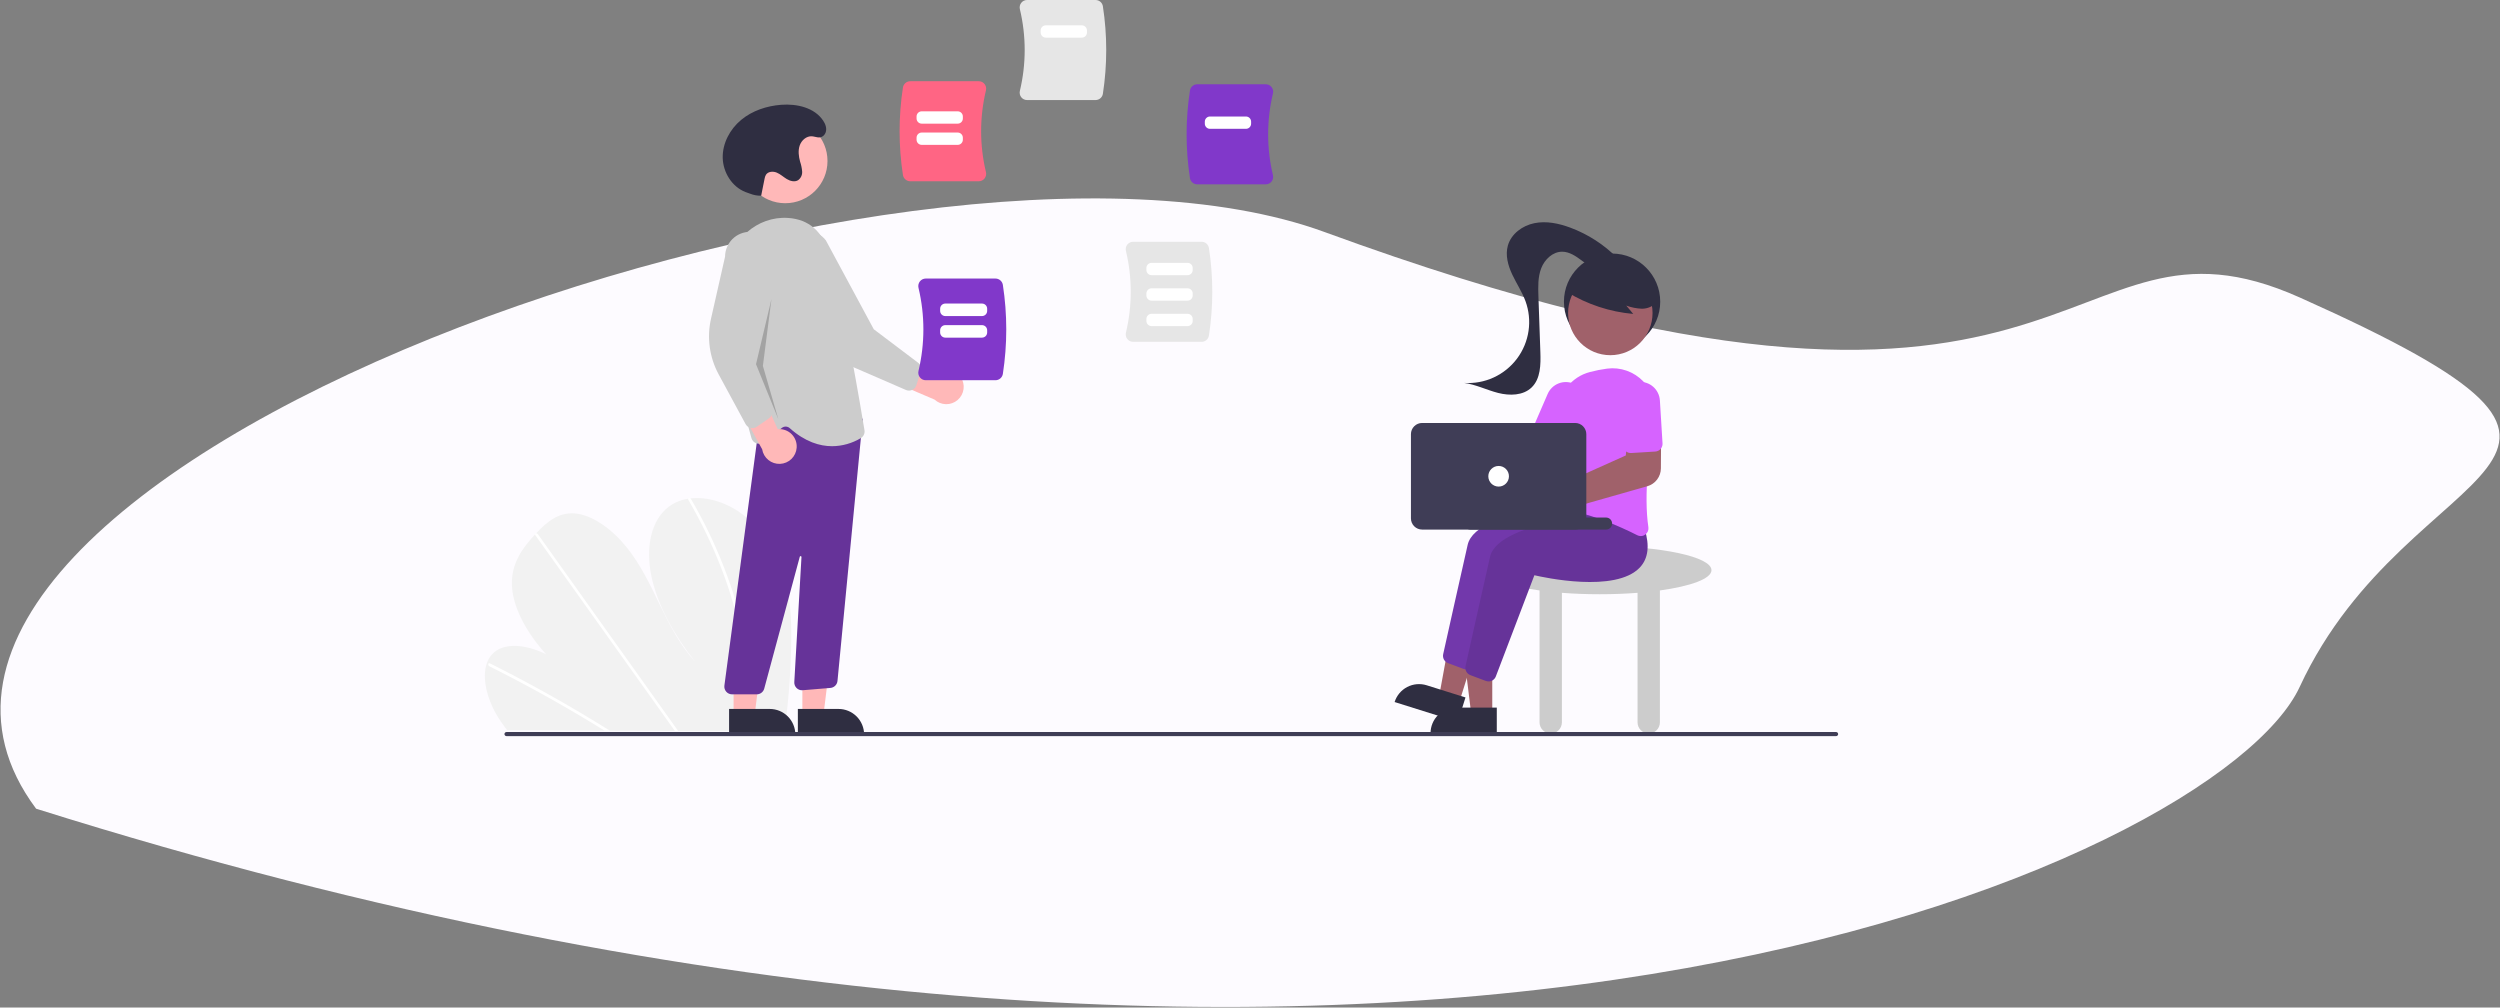 <svg width="1454" height="586" viewBox="0 0 1454 586" fill="none" xmlns="http://www.w3.org/2000/svg">
<rect x="0" y="0" width="1454" height="586" fill="#808080" stroke="none"/>
<path d="M770.5 135C528.019 46.22 -123.5 276.839 21 470.339C817 720.839 1291 500 1337.5 399.5C1401.53 261.118 1563.5 274 1337.5 173C1194.46 109.076 1217.5 298.661 770.5 135Z" fill="#FDFBFF"/>
<g clip-path="url(#clip0)">
<path d="M460.179 372.278C460.028 389.492 458.767 406.68 456.404 423.732C456.322 424.331 456.231 424.93 456.148 425.529L294.931 424.628C294.458 424.033 293.992 423.431 293.541 422.822C292.036 420.807 290.625 418.734 289.33 416.589C283.106 406.258 280.256 394.162 283.112 385.816L283.163 385.686C283.779 383.859 284.75 382.171 286.021 380.72C292.531 373.391 305.695 374.613 317.641 380.528C306.926 368.8 298.395 354.001 297.747 340.79C297.111 327.905 303.849 318.701 311.156 310.878C311.396 310.62 311.636 310.368 311.875 310.117C311.992 309.987 312.115 309.865 312.231 309.736C317.933 303.775 324.58 297.898 334.201 298.609C344.753 299.39 356.452 308.229 364.655 318.528C372.858 328.82 378.309 340.511 383.834 351.922C389.366 363.325 395.351 375.02 404.229 384.767C392.205 369.558 382.51 352.254 378.929 335.424C375.348 318.595 378.5 302.431 389.216 294.505C392.469 292.173 396.234 290.654 400.195 290.075C400.657 289.998 401.127 289.936 401.604 289.88C411.524 288.752 423.368 292.183 433.446 300.384C444.544 309.414 452.238 322.801 456.067 335.509C459.895 348.217 460.303 360.451 460.179 372.278Z" fill="#F2F2F2"/>
<path d="M354.702 424.962L351.619 424.945C350.64 424.333 349.657 423.728 348.669 423.13C348.057 422.744 347.438 422.372 346.819 421.994C336.593 415.748 326.304 409.758 315.95 404.022C305.606 398.282 295.21 392.806 284.762 387.594C284.485 387.474 284.259 387.26 284.124 386.99C283.988 386.72 283.951 386.411 284.02 386.117C284.031 386.079 284.048 386.042 284.071 386.009C284.217 385.736 284.542 385.622 285.018 385.856C286.299 386.498 287.588 387.141 288.87 387.798C299.346 393.098 309.778 398.664 320.165 404.493C330.544 410.321 340.865 416.405 351.126 422.747C351.341 422.878 351.558 423.016 351.773 423.148C352.752 423.752 353.723 424.357 354.702 424.962Z" fill="white"/>
<path d="M394.45 425.184L392.544 425.173C392.114 424.572 391.692 423.97 391.262 423.368C381.16 409.203 371.06 395.037 360.963 380.872C344.427 357.68 327.897 334.489 311.371 311.298C311.273 311.173 311.2 311.031 311.156 310.878C311.015 310.365 311.392 310.064 311.876 310.117C312.079 310.146 312.275 310.218 312.448 310.329C312.622 310.439 312.77 310.586 312.883 310.758C322.154 323.764 331.422 336.764 340.688 349.76C357.138 372.835 373.585 395.908 390.03 418.978C391.076 420.443 392.122 421.914 393.168 423.379C393.598 423.981 394.028 424.582 394.45 425.184Z" fill="white"/>
<path d="M436.919 414.114C436.822 417.326 436.609 420.488 436.331 423.62C436.277 424.219 436.224 424.818 436.17 425.417L434.17 425.406C434.231 424.807 434.292 424.208 434.346 423.609C434.768 419.084 435.068 414.508 435.109 409.807C435.162 396.776 433.892 383.772 431.318 370.997C428.583 357.242 424.655 343.75 419.579 330.676C414.251 316.887 407.828 303.547 400.371 290.783C400.231 290.575 400.168 290.324 400.195 290.075C400.277 289.505 401.036 289.336 401.604 289.88C401.716 289.987 401.812 290.109 401.89 290.243C402.813 291.83 403.719 293.421 404.608 295.017C411.79 307.851 417.937 321.238 422.992 335.049C427.806 348.166 431.468 361.678 433.936 375.431C436.248 388.189 437.248 401.151 436.919 414.114V414.114Z" fill="white"/>
<path d="M995.398 331.61C995.398 323.878 966.297 317.61 930.398 317.61C894.5 317.61 865.398 323.878 865.398 331.61C865.398 336.566 877.363 340.917 895.398 343.405V420.11C895.398 421.834 896.083 423.488 897.302 424.707C898.521 425.926 900.174 426.61 901.898 426.61C903.622 426.61 905.275 425.926 906.494 424.707C907.713 423.488 908.398 421.834 908.398 420.11V344.786C915.27 345.319 922.675 345.61 930.398 345.61C938.121 345.61 945.526 345.319 952.398 344.786V420.11C952.398 421.834 953.083 423.488 954.302 424.707C955.521 425.926 957.174 426.61 958.898 426.61C960.622 426.61 962.275 425.926 963.494 424.707C964.713 423.488 965.398 421.834 965.398 420.11V343.405C983.434 340.917 995.398 336.566 995.398 331.61Z" fill="#CCCCCC"/>
<path d="M937.586 203.468C953.05 203.468 965.586 190.932 965.586 175.468C965.586 160.004 953.05 147.468 937.586 147.468C922.122 147.468 909.586 160.004 909.586 175.468C909.586 190.932 922.122 203.468 937.586 203.468Z" fill="#2F2E41"/>
<path d="M867.905 415.034H855.645L849.813 367.746H867.907L867.905 415.034Z" fill="#A0616A"/>
<path d="M846.888 411.531H870.532V426.417H832.001C832.001 424.463 832.386 422.527 833.135 420.721C833.883 418.914 834.979 417.273 836.362 415.891C837.744 414.508 839.385 413.412 841.191 412.664C842.997 411.916 844.933 411.531 846.888 411.531V411.531Z" fill="#2F2E41"/>
<path d="M848.768 408.192L837.07 404.521L845.662 357.656L862.926 363.073L848.768 408.192Z" fill="#A0616A"/>
<path d="M829.764 398.557L852.323 405.636L847.866 419.84L811.102 408.303C811.688 406.438 812.635 404.706 813.889 403.207C815.144 401.708 816.682 400.47 818.415 399.565C820.147 398.66 822.042 398.105 823.989 397.932C825.936 397.759 827.899 397.971 829.764 398.557Z" fill="#2F2E41"/>
<path d="M852.756 389.324C852.219 389.324 851.687 389.227 851.184 389.038L842.165 385.656C841.152 385.273 840.311 384.539 839.795 383.587C839.278 382.636 839.12 381.531 839.351 380.473C841.621 370.263 849.36 335.502 853.598 316.857C858.624 294.742 931.941 290.633 935.059 290.469L935.316 290.455L943.563 300.819C946.543 310.399 945.599 317.87 940.755 323.027C926.623 338.074 884.428 328.737 879.397 327.556L856.969 386.427C856.643 387.279 856.065 388.013 855.313 388.53C854.56 389.047 853.669 389.324 852.756 389.324V389.324Z" fill="#7238AB"/>
<path d="M865.756 396.324C865.219 396.324 864.687 396.227 864.184 396.038L855.165 392.656C854.152 392.273 853.311 391.539 852.795 390.587C852.278 389.636 852.12 388.531 852.351 387.473C854.621 377.263 862.36 342.502 866.598 323.857C871.624 301.742 944.941 297.633 948.059 297.469L948.316 297.455L956.563 307.819C959.543 317.399 958.599 324.87 953.755 330.027C939.623 345.073 897.428 335.737 892.397 334.556L869.969 393.427C869.643 394.279 869.065 395.013 868.313 395.53C867.56 396.047 866.669 396.324 865.756 396.324V396.324Z" fill="#663399"/>
<path d="M839.661 252.304C839.993 252.747 840.289 253.216 840.546 253.706L889.866 258.902L896.966 249.168L913.057 257.963L899.112 281.584L838.625 266.161C837.099 267.649 835.156 268.637 833.055 268.994C830.954 269.351 828.794 269.059 826.862 268.158C824.93 267.257 823.319 265.79 822.242 263.951C821.164 262.112 820.673 259.989 820.831 257.863C820.99 255.738 821.793 253.711 823.131 252.053C824.47 250.395 826.282 249.183 828.326 248.58C830.37 247.976 832.55 248.009 834.574 248.675C836.599 249.34 838.373 250.606 839.661 252.304L839.661 252.304Z" fill="#A0616A"/>
<path d="M954.274 311.786C953.561 311.784 952.859 311.612 952.225 311.285C942.363 306.271 923.158 297.586 905.35 295.769C904.741 295.709 904.151 295.522 903.618 295.221C903.084 294.919 902.62 294.51 902.255 294.019C901.882 293.522 901.616 292.954 901.472 292.35C901.329 291.746 901.311 291.119 901.421 290.508C903.028 281.612 906.714 258.961 906.239 240.807C906.1 235.225 907.863 229.761 911.24 225.315C914.617 220.868 919.407 217.702 924.821 216.339V216.339C928.081 215.479 931.392 214.826 934.734 214.385C938.576 213.898 942.478 214.318 946.128 215.611C949.778 216.903 953.074 219.033 955.753 221.829C958.432 224.625 960.419 228.009 961.555 231.711C962.691 235.413 962.944 239.329 962.294 243.147C959.118 261.96 955.916 288.236 958.699 306.579C958.827 307.401 958.724 308.243 958.403 309.01C958.082 309.778 957.555 310.441 956.88 310.928C956.124 311.483 955.212 311.783 954.274 311.786Z" fill="#D663FF"/>
<path d="M907.152 263.935C906.537 263.934 905.929 263.807 905.366 263.562L892.518 258C891.424 257.525 890.563 256.635 890.124 255.526C889.685 254.416 889.703 253.178 890.176 252.083L900.107 229.141C900.707 227.754 901.573 226.499 902.658 225.447C903.742 224.395 905.023 223.567 906.428 223.011C907.832 222.455 909.333 222.18 910.843 222.204C912.354 222.228 913.845 222.549 915.232 223.149C916.618 223.749 917.873 224.616 918.924 225.701C919.975 226.786 920.802 228.068 921.357 229.473C921.913 230.878 922.186 232.378 922.162 233.889C922.137 235.399 921.815 236.89 921.215 238.276L911.283 261.219C910.934 262.025 910.357 262.711 909.623 263.193C908.889 263.676 908.03 263.933 907.152 263.935V263.935Z" fill="#D663FF"/>
<path d="M936.562 206.58C950.127 206.58 961.123 195.584 961.123 182.019C961.123 168.454 950.127 157.458 936.562 157.458C922.997 157.458 912.001 168.454 912.001 182.019C912.001 195.584 922.997 206.58 936.562 206.58Z" fill="#A0616A"/>
<path d="M911.559 169.952C923.193 177.054 936.308 181.375 949.885 182.58L945.845 177.74C948.787 178.827 951.882 179.442 955.016 179.561C958.146 179.512 961.426 178.307 963.202 175.729C963.995 174.448 964.465 172.994 964.574 171.491C964.683 169.988 964.427 168.482 963.828 167.099C962.596 164.342 960.68 161.946 958.261 160.139C953.974 156.747 948.913 154.469 943.532 153.507C938.15 152.546 932.614 152.93 927.417 154.627C923.852 155.692 920.659 157.74 918.204 160.536C915.876 163.409 911.393 165.968 912.586 169.468L911.559 169.952Z" fill="#2F2E41"/>
<path d="M940.692 150.131C932.945 142.276 923.571 136.214 913.229 132.372C906.59 129.912 899.364 128.393 892.424 129.79C885.483 131.186 878.92 135.988 876.983 142.797C875.4 148.366 877.035 154.361 879.492 159.603C881.949 164.845 885.23 169.705 887.217 175.143C889.244 180.691 889.854 186.657 888.99 192.501C888.127 198.344 885.818 203.879 882.273 208.604C878.728 213.329 874.058 217.093 868.689 219.556C863.32 222.018 857.421 223.101 851.528 222.705C858.347 223.619 864.633 226.824 871.298 228.53C877.964 230.236 885.831 230.12 890.785 225.345C896.026 220.292 896.13 212.078 895.877 204.802C895.5 193.987 895.124 183.172 894.747 172.357C894.555 166.842 894.391 161.15 896.38 156.002C898.369 150.854 903.096 146.346 908.615 146.393C912.797 146.428 916.499 148.962 919.853 151.461C923.208 153.96 926.758 156.626 930.924 156.997C935.09 157.369 939.847 154.286 939.535 150.115" fill="#2F2E41"/>
<path d="M895.269 305.477C893.642 305.475 892.035 305.112 890.564 304.415C889.094 303.717 887.797 302.702 886.766 301.443C885.735 300.183 884.996 298.711 884.603 297.132C884.21 295.552 884.172 293.906 884.492 292.31C884.811 290.714 885.481 289.209 886.453 287.904C887.424 286.598 888.673 285.524 890.11 284.759C891.546 283.994 893.135 283.558 894.76 283.481C896.386 283.403 898.008 283.688 899.511 284.313H899.511C899.963 284.504 900.401 284.726 900.823 284.978L945.563 264.891L946.82 252.757L966.106 252.241L965.978 272.442C965.955 274.783 965.177 277.053 963.761 278.916C962.345 280.779 960.366 282.136 958.117 282.785L905.795 297.678C905.694 298.024 905.574 298.364 905.436 298.697C904.597 300.702 903.184 302.415 901.376 303.621C899.567 304.827 897.443 305.473 895.269 305.477V305.477Z" fill="#A0616A"/>
<path d="M964.473 262.144C963.924 262.421 963.325 262.583 962.711 262.62L948.737 263.479C947.546 263.551 946.376 263.147 945.482 262.357C944.588 261.567 944.045 260.455 943.97 259.264L942.436 234.311C942.341 232.803 942.544 231.29 943.034 229.86C943.523 228.429 944.29 227.11 945.291 225.976C946.291 224.843 947.505 223.918 948.864 223.254C950.222 222.59 951.698 222.201 953.207 222.108C954.716 222.015 956.228 222.221 957.657 222.713C959.087 223.205 960.405 223.974 961.537 224.977C962.669 225.979 963.592 227.195 964.253 228.554C964.915 229.914 965.302 231.39 965.392 232.899L966.926 257.852C966.979 258.728 966.775 259.601 966.34 260.364C965.904 261.126 965.255 261.745 964.473 262.144L964.473 262.144Z" fill="#D663FF"/>
<path d="M934.103 308H855.103C854.175 308 853.284 307.631 852.628 306.975C851.972 306.318 851.603 305.428 851.603 304.5C851.603 303.572 851.972 302.682 852.628 302.025C853.284 301.369 854.175 301 855.103 301H934.103C935.031 301 935.922 301.369 936.578 302.025C937.234 302.682 937.603 303.572 937.603 304.5V304.5C937.603 305.428 937.234 306.318 936.578 306.975C935.922 307.631 935.031 308 934.103 308V308Z" fill="#3F3D56"/>
<path d="M820.603 301.5V252.5C820.605 250.777 821.29 249.125 822.509 247.906C823.727 246.687 825.38 246.002 827.103 246H916.103C917.826 246.002 919.478 246.687 920.697 247.906C921.916 249.125 922.601 250.777 922.603 252.5V301.5C922.601 303.223 921.916 304.875 920.697 306.094C919.478 307.313 917.826 307.998 916.103 308H827.103C825.38 307.998 823.727 307.313 822.509 306.094C821.29 304.875 820.605 303.223 820.603 301.5V301.5Z" fill="#3F3D56"/>
<path d="M871.603 283C874.917 283 877.603 280.314 877.603 277C877.603 273.686 874.917 271 871.603 271C868.289 271 865.603 273.686 865.603 277C865.603 280.314 868.289 283 871.603 283Z" fill="white"/>
<path d="M558.781 219.337C557.97 218.111 556.901 217.076 555.648 216.308C554.395 215.539 552.988 215.055 551.528 214.888C550.067 214.722 548.588 214.878 547.194 215.345C545.8 215.813 544.526 216.58 543.46 217.593L511.706 201.203L513.68 219.667L543.532 232.401C545.352 234.078 547.725 235.028 550.199 235.073C552.674 235.117 555.079 234.252 556.959 232.642C558.838 231.032 560.062 228.788 560.398 226.336C560.734 223.884 560.158 221.393 558.781 219.337H558.781Z" fill="#FFB8B8"/>
<path d="M530.56 226.769C529.986 227.033 529.362 227.173 528.73 227.179C528.098 227.186 527.472 227.06 526.892 226.808L496.729 213.724C486.416 209.252 478.079 201.186 473.267 191.027L457.41 157.556C456.24 156.052 455.378 154.333 454.872 152.496C454.367 150.659 454.229 148.74 454.466 146.85C454.702 144.959 455.31 143.134 456.252 141.479C457.195 139.823 458.455 138.369 459.96 137.201C461.464 136.033 463.185 135.172 465.022 134.669C466.86 134.166 468.779 134.03 470.669 134.269C472.559 134.508 474.384 135.118 476.038 136.062C477.693 137.007 479.145 138.269 480.311 139.775L508.184 191.489L533.921 210.93C534.657 211.489 535.205 212.261 535.488 213.141C535.772 214.021 535.779 214.967 535.507 215.851L532.981 224.011C532.71 224.886 532.178 225.657 531.457 226.222C531.181 226.439 530.88 226.623 530.56 226.769V226.769Z" fill="#CCCCCC"/>
<path d="M456.712 118.192C470.277 118.192 481.273 107.196 481.273 93.631C481.273 80.066 470.277 69.07 456.712 69.07C443.148 69.07 432.151 80.066 432.151 93.631C432.151 107.196 443.148 118.192 456.712 118.192Z" fill="#FFB8B8"/>
<path d="M466.661 415.827H478.92L484.753 368.539H466.658L466.661 415.827Z" fill="#FFB8B8"/>
<path d="M502.565 427.21L464.034 427.211L464.033 412.325L487.677 412.323C491.625 412.323 495.412 413.892 498.204 416.683C500.996 419.475 502.565 423.261 502.565 427.21V427.21L502.565 427.21Z" fill="#2F2E41"/>
<path d="M426.661 415.827H438.92L444.753 368.539H426.658L426.661 415.827Z" fill="#FFB8B8"/>
<path d="M462.565 427.21L424.034 427.211L424.033 412.325L447.677 412.323C451.625 412.323 455.412 413.892 458.204 416.683C460.996 419.475 462.565 423.261 462.565 427.21V427.21L462.565 427.21Z" fill="#2F2E41"/>
<path d="M422.38 402.292C421.957 401.809 421.643 401.242 421.458 400.629C421.272 400.015 421.22 399.369 421.305 398.733L442.769 237.748L496.098 246.804L501.789 243.389L487.072 396.133C486.95 397.165 486.475 398.122 485.729 398.844C484.983 399.566 484.01 400.009 482.976 400.097L466.828 401.443C466.186 401.497 465.54 401.412 464.934 401.194C464.327 400.977 463.775 400.631 463.313 400.182C462.852 399.732 462.493 399.189 462.259 398.588C462.026 397.988 461.925 397.344 461.962 396.701L466.142 323.959C466.15 323.835 466.111 323.713 466.034 323.616C465.956 323.52 465.846 323.455 465.724 323.435C465.601 323.415 465.476 323.442 465.372 323.509C465.268 323.576 465.193 323.679 465.16 323.798L444.477 400.499C444.219 401.453 443.653 402.297 442.868 402.898C442.083 403.5 441.122 403.826 440.133 403.828H425.766C425.124 403.828 424.49 403.691 423.907 403.426C423.323 403.161 422.802 402.774 422.38 402.292Z" fill="#663399"/>
<path d="M459.312 249.016C458.7 248.462 457.913 248.14 457.088 248.105C456.263 248.071 455.452 248.326 454.796 248.828L444.134 257.121C443.554 257.573 442.872 257.877 442.147 258.004C441.422 258.131 440.677 258.079 439.978 257.851C439.278 257.623 438.645 257.227 438.134 256.698C437.623 256.168 437.25 255.522 437.047 254.814C431.817 236.499 419.968 190.396 422.887 157.948C424.542 139.555 440.425 125.577 458.292 126.75C470.508 127.564 478.544 134.611 482.178 147.694C491.101 179.816 500.907 238.738 502.782 250.224C502.93 251.115 502.805 252.03 502.424 252.849C502.042 253.668 501.422 254.353 500.645 254.813C495.601 257.842 489.837 259.464 483.953 259.51C476.834 259.51 468.298 257.032 459.312 249.016Z" fill="#CCCCCC"/>
<path d="M463.335 260.443C463.455 258.978 463.251 257.504 462.739 256.126C462.228 254.748 461.42 253.499 460.373 252.466C459.327 251.434 458.066 250.644 456.681 250.151C455.296 249.659 453.82 249.476 452.356 249.616L437.484 217.123L427.643 232.87L443.274 261.312C443.672 263.755 444.952 265.967 446.872 267.529C448.792 269.091 451.218 269.895 453.691 269.788C456.163 269.681 458.511 268.67 460.289 266.948C462.066 265.226 463.15 262.911 463.335 260.443H463.335Z" fill="#FFB8B8"/>
<path d="M436.543 248.876C435.928 248.728 435.351 248.454 434.85 248.069C434.348 247.684 433.933 247.198 433.632 246.642L417.973 217.733C412.617 207.85 411.034 196.357 413.518 185.394L421.697 149.271C421.704 147.366 422.087 145.482 422.823 143.725C423.559 141.968 424.635 140.373 425.988 139.032C427.341 137.691 428.944 136.63 430.708 135.909C432.471 135.188 434.359 134.822 436.264 134.831C438.169 134.841 440.053 135.225 441.809 135.963C443.565 136.701 445.159 137.778 446.499 139.132C447.838 140.487 448.898 142.092 449.617 143.855C450.336 145.619 450.701 147.508 450.689 149.413L440.708 207.305L448.962 238.486C449.196 239.381 449.151 240.326 448.831 241.193C448.511 242.061 447.932 242.809 447.173 243.338L440.15 248.199C439.397 248.72 438.502 248.999 437.586 248.999C437.235 248.999 436.885 248.958 436.543 248.876V248.876Z" fill="#CCCCCC"/>
<path opacity="0.2" d="M448.697 173.828L439.697 211.828L452.697 243.828L443.697 212.828L448.697 173.828Z" fill="black"/>
<path d="M442.697 113.828C440.512 113.868 438.341 113.476 436.309 112.672C435.415 112.327 434.487 112.044 433.594 111.699C425.712 108.654 420.52 100.26 420.334 91.813C420.148 83.365 424.523 75.166 431.019 69.763C437.515 64.36 445.929 61.586 454.354 60.944C463.429 60.253 473.648 62.555 478.719 70.112C480.069 72.124 481.013 74.565 480.213 76.994C479.974 77.727 479.546 78.384 478.973 78.9C476.708 80.915 474.45 79.4 472.141 79.266C468.968 79.082 466.118 81.65 465.094 84.659C464.069 87.668 464.52 90.981 465.347 94.05C465.977 95.897 466.375 97.815 466.53 99.76C466.597 100.736 466.413 101.712 465.997 102.596C465.581 103.481 464.945 104.245 464.151 104.815C462.168 106.014 459.564 105.32 457.58 104.123C455.596 102.927 453.882 101.263 451.739 100.382C449.596 99.502 446.716 99.697 445.469 101.649C445.072 102.36 444.804 103.135 444.676 103.938C443.558 109.033 443.815 108.733 442.697 113.828L442.697 113.828Z" fill="#2F2E41"/>
<path d="M655.648 197.178C655.241 196.663 654.956 196.061 654.816 195.419C654.676 194.777 654.685 194.112 654.841 193.473C658.57 177.851 658.57 161.57 654.841 145.948C654.685 145.31 654.676 144.644 654.816 144.002C654.956 143.36 655.241 142.758 655.648 142.243C656.047 141.735 656.557 141.324 657.138 141.042C657.719 140.761 658.357 140.615 659.003 140.617H698.876C699.895 140.619 700.88 140.983 701.656 141.643C702.432 142.303 702.948 143.218 703.113 144.223C705.714 161.115 705.714 178.306 703.113 195.198C702.948 196.204 702.432 197.118 701.656 197.778C700.88 198.439 699.895 198.802 698.876 198.804H659.003C658.357 198.806 657.719 198.661 657.138 198.379C656.557 198.097 656.047 197.687 655.648 197.178V197.178Z" fill="#E6E6E6"/>
<path d="M593.967 56.56C593.56 56.045 593.275 55.444 593.135 54.802C592.995 54.16 593.004 53.494 593.16 52.856C596.89 37.234 596.89 20.953 593.16 5.331C593.004 4.693 592.995 4.027 593.135 3.385C593.275 2.743 593.56 2.142 593.967 1.626C594.366 1.118 594.875 0.707 595.457 0.425C596.038 0.143 596.676 -0.002 597.322 6.11063e-06H637.195C638.214 0.002 639.199 0.366 639.975 1.026C640.751 1.686 641.267 2.6 641.432 3.606C644.033 20.498 644.033 37.689 641.432 54.581C641.267 55.586 640.751 56.501 639.975 57.161C639.199 57.821 638.214 58.185 637.195 58.187H597.322C596.676 58.189 596.038 58.043 595.457 57.762C594.875 57.48 594.366 57.069 593.967 56.56Z" fill="#E6E6E6"/>
<path d="M692.079 103.598C689.478 86.706 689.478 69.515 692.079 52.623C692.244 51.618 692.76 50.703 693.536 50.043C694.312 49.383 695.297 49.019 696.316 49.017H736.188C736.834 49.015 737.472 49.161 738.054 49.443C738.635 49.724 739.145 50.135 739.543 50.644C739.951 51.159 740.235 51.761 740.375 52.403C740.515 53.044 740.507 53.71 740.351 54.348C736.621 69.97 736.621 86.251 740.35 101.873C740.507 102.511 740.515 103.177 740.375 103.819C740.235 104.461 739.951 105.062 739.543 105.578C739.145 106.086 738.635 106.497 738.054 106.779C737.472 107.061 736.834 107.206 736.188 107.204H696.316C695.297 107.202 694.312 106.839 693.536 106.178C692.76 105.518 692.244 104.604 692.079 103.598V103.598Z" fill="#8138CA"/>
<path d="M525.156 101.819C522.555 84.926 522.555 67.735 525.156 50.843C525.321 49.838 525.837 48.924 526.613 48.263C527.389 47.603 528.374 47.239 529.393 47.237H569.265C569.912 47.235 570.55 47.381 571.131 47.663C571.712 47.944 572.222 48.355 572.621 48.864C573.028 49.379 573.313 49.981 573.453 50.623C573.592 51.265 573.584 51.93 573.428 52.568C569.698 68.19 569.698 84.471 573.428 100.093C573.584 100.732 573.592 101.397 573.453 102.039C573.313 102.681 573.028 103.283 572.621 103.798C572.222 104.306 571.712 104.717 571.131 104.999C570.55 105.281 569.912 105.426 569.265 105.424H529.393C528.374 105.422 527.389 105.059 526.613 104.398C525.837 103.738 525.321 102.824 525.156 101.819Z" fill="#FF6584"/>
<path d="M535.018 219.49C534.603 218.966 534.314 218.355 534.172 217.702C534.03 217.05 534.038 216.373 534.197 215.724C537.988 199.846 537.988 183.297 534.197 167.418C534.038 166.77 534.03 166.093 534.172 165.441C534.314 164.788 534.604 164.176 535.018 163.652C535.423 163.136 535.941 162.718 536.532 162.432C537.123 162.146 537.771 161.998 538.428 162H578.955C579.991 162.002 580.992 162.371 581.781 163.043C582.57 163.714 583.094 164.643 583.262 165.665C585.906 182.835 585.906 200.308 583.262 217.478C583.094 218.5 582.57 219.429 581.781 220.1C580.992 220.771 579.991 221.141 578.955 221.143H538.428C537.771 221.145 537.123 220.997 536.532 220.711C535.941 220.424 535.423 220.007 535.018 219.49V219.49Z" fill="#8138CA"/>
<path d="M294.582 428.128H1067.88C1068.19 428.128 1068.49 428.002 1068.72 427.779C1068.94 427.556 1069.07 427.253 1069.07 426.937C1069.07 426.621 1068.94 426.318 1068.72 426.095C1068.49 425.872 1068.19 425.746 1067.88 425.746H294.582C294.425 425.746 294.27 425.776 294.125 425.836C293.98 425.896 293.849 425.983 293.738 426.094C293.627 426.204 293.539 426.336 293.479 426.481C293.419 426.625 293.388 426.78 293.388 426.937C293.388 427.094 293.419 427.249 293.479 427.393C293.539 427.538 293.627 427.67 293.738 427.78C293.849 427.891 293.98 427.978 294.125 428.038C294.27 428.098 294.425 428.128 294.582 428.128V428.128Z" fill="#3F3D56"/>
<path d="M571.135 183.822H549.785C548.99 183.821 548.227 183.505 547.665 182.942C547.103 182.38 546.786 181.617 546.785 180.822V179.548C546.786 178.752 547.103 177.99 547.665 177.427C548.227 176.865 548.99 176.549 549.785 176.548H571.135C571.93 176.549 572.693 176.865 573.255 177.427C573.817 177.99 574.134 178.752 574.135 179.548V180.822C574.134 181.617 573.817 182.38 573.255 182.942C572.693 183.505 571.93 183.821 571.135 183.822V183.822Z" fill="white"/>
<path d="M571.135 196.369H549.785C548.99 196.368 548.227 196.052 547.665 195.49C547.103 194.927 546.786 194.165 546.785 193.369V192.095C546.786 191.3 547.103 190.537 547.665 189.975C548.227 189.412 548.99 189.096 549.785 189.095H571.135C571.93 189.096 572.693 189.412 573.255 189.975C573.817 190.537 574.134 191.3 574.135 192.095V193.369C574.134 194.165 573.817 194.927 573.255 195.49C572.693 196.052 571.93 196.368 571.135 196.369V196.369Z" fill="white"/>
<path d="M556.995 71.914H536.072C535.276 71.913 534.514 71.597 533.951 71.034C533.389 70.472 533.073 69.709 533.072 68.914V67.742C533.073 66.947 533.389 66.184 533.951 65.622C534.514 65.059 535.276 64.743 536.072 64.742H556.995C557.791 64.743 558.553 65.059 559.116 65.622C559.678 66.184 559.994 66.947 559.995 67.742V68.914C559.994 69.709 559.678 70.472 559.116 71.034C558.553 71.597 557.791 71.913 556.995 71.914V71.914Z" fill="white"/>
<path d="M690.675 160.043H669.751C668.956 160.043 668.193 159.726 667.631 159.164C667.069 158.601 666.752 157.839 666.751 157.043V155.871C666.752 155.076 667.069 154.313 667.631 153.751C668.193 153.188 668.956 152.872 669.751 152.871H690.675C691.47 152.872 692.233 153.188 692.795 153.751C693.358 154.313 693.674 155.076 693.675 155.871V157.043C693.674 157.839 693.358 158.601 692.795 159.164C692.233 159.726 691.47 160.043 690.675 160.043Z" fill="white"/>
<path d="M690.675 174.857H669.751C668.956 174.856 668.193 174.54 667.631 173.977C667.069 173.415 666.752 172.652 666.751 171.857V170.685C666.752 169.889 667.069 169.127 667.631 168.564C668.193 168.002 668.956 167.685 669.751 167.685H690.675C691.47 167.685 692.233 168.002 692.795 168.564C693.358 169.127 693.674 169.889 693.675 170.685V171.857C693.674 172.652 693.358 173.415 692.795 173.977C692.233 174.54 691.47 174.856 690.675 174.857Z" fill="white"/>
<path d="M690.675 189.67H669.751C668.956 189.67 668.193 189.353 667.631 188.791C667.069 188.228 666.752 187.466 666.751 186.67V185.498C666.752 184.703 667.069 183.94 667.631 183.378C668.193 182.815 668.956 182.499 669.751 182.498H690.675C691.47 182.499 692.233 182.815 692.795 183.378C693.358 183.94 693.674 184.703 693.675 185.498V186.67C693.674 187.466 693.358 188.228 692.795 188.791C692.233 189.353 691.47 189.67 690.675 189.67V189.67Z" fill="white"/>
<path d="M556.995 84.259H536.072C535.276 84.258 534.514 83.942 533.951 83.379C533.389 82.817 533.073 82.054 533.072 81.259V80.086C533.073 79.291 533.389 78.528 533.951 77.966C534.514 77.404 535.276 77.087 536.072 77.086H556.995C557.791 77.087 558.553 77.404 559.116 77.966C559.678 78.528 559.994 79.291 559.995 80.086V81.259C559.994 82.054 559.678 82.817 559.116 83.379C558.553 83.942 557.791 84.258 556.995 84.259Z" fill="white"/>
<path d="M629.172 21.895H608.249C607.454 21.894 606.691 21.578 606.129 21.015C605.566 20.453 605.25 19.69 605.249 18.895V17.723C605.25 16.927 605.566 16.165 606.129 15.602C606.691 15.04 607.454 14.723 608.249 14.723H629.172C629.968 14.723 630.73 15.04 631.293 15.602C631.855 16.165 632.171 16.927 632.172 17.723V18.895C632.171 19.69 631.855 20.453 631.293 21.015C630.73 21.578 629.968 21.894 629.172 21.895V21.895Z" fill="white"/>
<path d="M724.646 74.929H703.723C702.927 74.928 702.165 74.612 701.602 74.049C701.04 73.487 700.723 72.724 700.723 71.929V70.756C700.723 69.961 701.04 69.198 701.602 68.636C702.165 68.074 702.927 67.757 703.723 67.756H724.646C725.442 67.757 726.204 68.074 726.767 68.636C727.329 69.198 727.645 69.961 727.646 70.756V71.929C727.645 72.724 727.329 73.487 726.767 74.049C726.204 74.612 725.442 74.928 724.646 74.929Z" fill="white"/>
</g>
<defs>
<clipPath id="clip0">
<rect width="787.067" height="428.128" fill="white" transform="translate(282)"/>
</clipPath>
</defs>
</svg>
